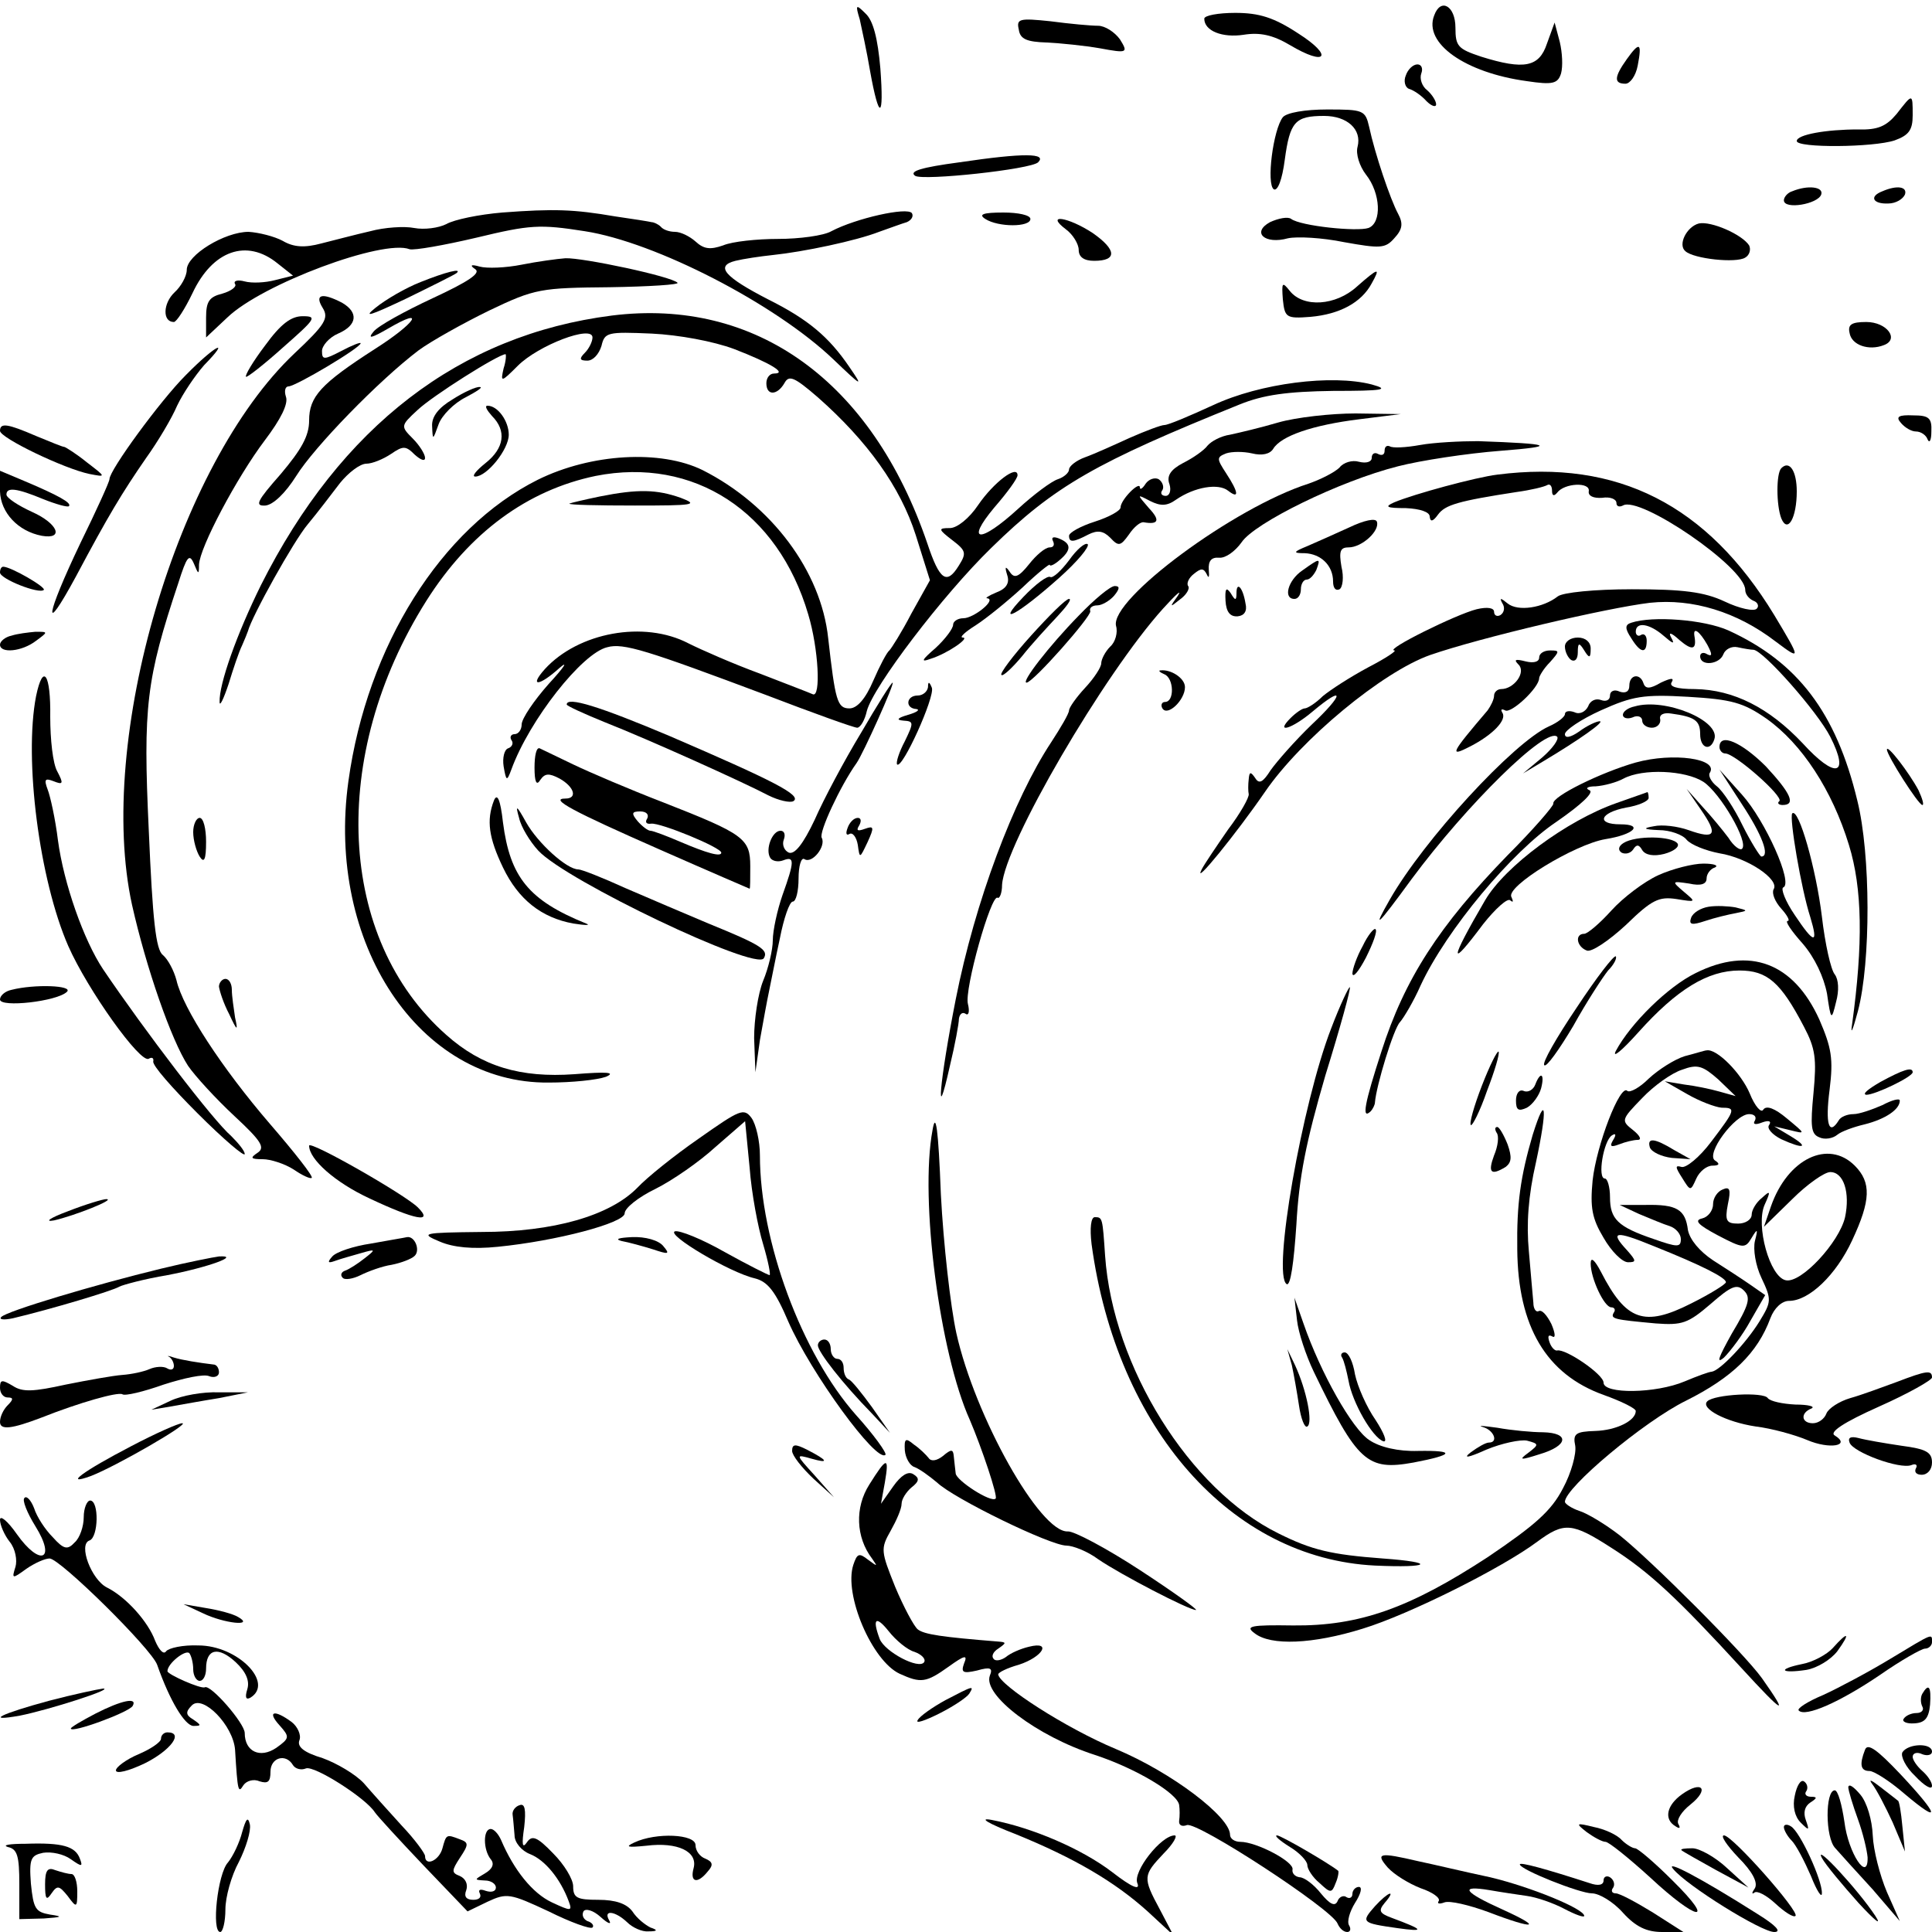 <?xml version="1.0" standalone="no"?>
<!DOCTYPE svg PUBLIC "-//W3C//DTD SVG 20010904//EN"
 "http://www.w3.org/TR/2001/REC-SVG-20010904/DTD/svg10.dtd">
<svg version="1.0" xmlns="http://www.w3.org/2000/svg"
 width="300pt" height="300pt" viewBox="0 0 300 300"
 preserveAspectRatio="xMidYMid meet">
<g transform="translate(0,300) scale(0.1,-0.1)"
fill="#000000" stroke="none">
<path d="M1335 2970 c3 -14 11 -50 16 -80 14 -78 22 -76 16 4 -4 46 -11 74
-23 85 -15 15 -16 14 -9 -9z"/>
<path d="M2227 2976 c-17 -43 48 -89 144 -102 40 -6 48 -4 53 12 3 11 2 32 -2
49 l-8 30 -12 -33 c-12 -36 -35 -41 -102 -20 -36 12 -40 16 -40 45 0 34 -23
47 -33 19z"/>
<path d="M1870 2971 c0 -19 28 -30 61 -25 25 4 45 0 72 -16 57 -34 68 -17 13
18 -38 25 -61 32 -98 32 -26 0 -48 -4 -48 -9z"/>
<path d="M1582 2954 c2 -15 13 -19 43 -20 22 -1 60 -5 83 -9 43 -8 44 -7 31
14 -8 11 -23 21 -34 21 -11 0 -44 3 -74 7 -48 5 -53 4 -49 -13z"/>
<path d="M2526 2908 c-20 -28 -20 -38 -2 -38 7 0 16 12 19 28 7 36 3 38 -17
10z"/>
<path d="M2183 2883 c-4 -9 -1 -19 5 -21 7 -2 19 -10 27 -19 8 -8 15 -10 15
-5 0 5 -6 15 -14 22 -8 6 -12 18 -9 26 3 8 0 14 -6 14 -7 0 -15 -8 -18 -17z"/>
<path d="M2945 2823 c-16 -19 -29 -25 -60 -24 -49 0 -95 -8 -95 -18 0 -11 119
-10 152 1 22 8 28 16 28 39 0 35 0 34 -25 2z"/>
<path d="M1992 2818 c-15 -19 -26 -104 -14 -112 6 -3 13 15 17 46 8 59 16 68
61 68 36 0 59 -21 52 -48 -3 -11 3 -30 13 -43 23 -29 25 -75 4 -83 -18 -6
-105 3 -120 14 -5 4 -20 1 -33 -5 -29 -16 -8 -35 28 -25 14 3 53 1 87 -6 56
-10 64 -10 78 6 13 14 14 23 6 38 -12 22 -36 93 -45 135 -6 26 -9 27 -65 27
-35 0 -63 -5 -69 -12z"/>
<path d="M1490 2748 c-60 -8 -79 -14 -69 -21 12 -8 180 10 191 21 14 14 -21
15 -122 0z"/>
<path d="M2783 2703 c-7 -2 -13 -9 -13 -14 0 -15 53 -6 58 9 4 12 -21 15 -45
5z"/>
<path d="M2923 2703 c-21 -8 -15 -20 9 -19 12 0 23 7 26 14 4 12 -12 15 -35 5z"/>
<path d="M780 2670 c-36 -3 -75 -11 -87 -18 -12 -6 -34 -9 -50 -6 -15 3 -46 1
-68 -5 -22 -5 -56 -14 -76 -19 -26 -7 -43 -6 -60 4 -13 7 -37 13 -53 14 -37 0
-96 -36 -96 -59 0 -10 -9 -26 -19 -35 -18 -17 -19 -46 -1 -46 4 0 17 20 29 45
31 66 84 85 132 46 l24 -19 -28 -7 c-15 -4 -36 -5 -47 -2 -11 3 -18 1 -15 -4
3 -4 -6 -11 -20 -15 -20 -5 -25 -12 -25 -37 l0 -31 33 31 c54 52 242 122 283
106 7 -2 53 6 104 18 83 20 98 21 168 10 110 -17 296 -113 386 -199 45 -43 47
-44 25 -12 -32 47 -64 74 -126 105 -68 35 -83 52 -51 60 12 3 39 7 58 9 48 5
129 22 165 36 17 6 36 13 43 15 7 3 11 9 8 14 -7 10 -87 -8 -125 -28 -12 -7
-50 -12 -83 -12 -32 0 -71 -4 -85 -10 -20 -7 -30 -6 -43 6 -9 8 -23 15 -32 15
-8 0 -18 3 -22 8 -4 4 -11 7 -14 7 -4 1 -29 5 -57 9 -64 11 -95 12 -175 6z"/>
<path d="M1530 2660 c20 -13 70 -13 70 0 0 6 -19 10 -42 10 -32 0 -39 -3 -28
-10z"/>
<path d="M1655 2644 c11 -8 20 -23 20 -32 0 -11 8 -17 24 -17 36 0 35 17 -2
43 -38 25 -75 31 -42 6z"/>
<path d="M2638 2653 c-19 -5 -33 -33 -21 -43 13 -12 79 -19 93 -10 7 4 9 13 6
19 -11 17 -59 38 -78 34z"/>
<path d="M810 2589 c-25 -5 -54 -6 -65 -3 -14 4 -16 2 -7 -4 9 -6 -10 -19 -66
-45 -43 -20 -85 -43 -92 -52 -10 -12 -3 -10 23 5 60 35 42 8 -21 -32 -84 -54
-102 -74 -102 -111 0 -24 -12 -45 -44 -83 -37 -42 -41 -50 -24 -49 12 1 31 19
48 46 28 45 128 148 190 195 19 14 69 42 110 62 71 34 80 35 187 36 61 1 109
4 105 7 -10 10 -147 39 -174 38 -13 -1 -43 -5 -68 -10z"/>
<path d="M653 2562 c-23 -9 -54 -27 -70 -40 -20 -16 -8 -12 47 14 41 20 77 38
79 40 9 8 -16 2 -56 -14z"/>
<path d="M2107 2555 c-33 -30 -83 -33 -104 -7 -12 15 -13 14 -11 -13 3 -28 5
-30 43 -27 45 4 79 22 95 52 14 25 11 25 -23 -5z"/>
<path d="M501 2522 c10 -16 4 -26 -44 -71 -182 -172 -308 -600 -252 -856 22
-98 61 -210 87 -250 11 -16 43 -51 72 -78 42 -39 48 -49 36 -57 -12 -8 -11
-10 8 -10 12 0 34 -7 48 -16 13 -9 26 -15 28 -13 3 2 -27 40 -65 84 -74 86
-135 179 -145 223 -4 15 -13 32 -21 39 -11 8 -16 54 -22 194 -9 192 -4 234 46
384 13 41 17 46 24 30 7 -17 8 -18 8 -2 1 27 59 136 102 193 25 33 37 57 33
68 -3 9 -1 16 4 16 11 0 112 60 112 67 0 2 -13 -3 -30 -12 -27 -14 -30 -14
-30 0 0 8 11 21 25 27 30 13 32 33 6 48 -31 16 -43 13 -30 -8z"/>
<path d="M950 2510 c-236 -30 -421 -172 -545 -419 -37 -75 -65 -153 -64 -181
0 -8 6 4 14 28 7 23 16 50 21 60 4 9 8 19 9 22 6 23 71 140 93 166 15 18 37
47 50 64 13 16 31 30 41 30 9 0 26 7 38 15 19 13 23 13 37 -1 9 -8 16 -11 16
-5 0 6 -9 20 -19 30 -19 19 -19 20 7 44 23 22 126 87 137 87 1 0 1 -10 -3 -22
-5 -22 -4 -22 22 4 32 32 116 64 116 44 0 -6 -5 -17 -12 -24 -9 -9 -8 -12 4
-12 9 0 18 10 22 23 5 21 9 22 78 19 42 -2 96 -12 128 -24 57 -22 83 -38 62
-38 -7 0 -12 -7 -12 -15 0 -20 17 -19 28 0 7 13 15 10 52 -22 77 -68 128 -139
152 -214 l22 -70 -29 -52 c-15 -29 -31 -54 -34 -57 -4 -3 -15 -24 -25 -47 -12
-28 -25 -43 -37 -43 -19 0 -22 12 -33 109 -11 104 -88 207 -195 261 -65 32
-173 26 -256 -15 -150 -75 -265 -258 -294 -468 -35 -252 110 -470 311 -468 36
0 75 4 89 9 16 7 1 8 -49 4 -84 -6 -144 12 -199 61 -169 149 -183 433 -31 674
67 106 157 172 263 194 152 30 283 -55 330 -215 16 -53 20 -130 7 -124 -4 2
-41 16 -82 32 -41 15 -91 37 -111 47 -69 36 -171 17 -223 -40 -25 -28 -9 -27
23 2 14 12 7 1 -17 -25 -23 -26 -42 -54 -42 -63 0 -8 -5 -15 -11 -15 -5 0 -8
-4 -5 -9 4 -5 1 -11 -5 -13 -6 -2 -9 -15 -7 -28 4 -23 5 -24 12 -5 28 77 110
181 149 190 25 7 62 -5 246 -74 73 -28 137 -51 142 -51 5 0 12 12 15 26 10 38
118 180 193 253 99 97 163 133 386 223 37 15 74 20 145 21 78 0 89 2 60 10
-62 16 -173 2 -246 -32 -37 -17 -70 -31 -76 -31 -5 0 -29 -9 -54 -20 -24 -11
-55 -25 -69 -30 -14 -5 -25 -14 -25 -19 0 -5 -8 -12 -17 -15 -10 -3 -38 -24
-62 -46 -59 -54 -83 -53 -37 2 20 23 36 45 36 50 0 17 -37 -11 -61 -46 -14
-21 -33 -36 -44 -36 -19 0 -18 -2 4 -19 21 -16 22 -20 10 -39 -19 -31 -30 -23
-49 34 -86 252 -266 382 -490 354z"/>
<path d="M412 2464 c-19 -25 -32 -47 -30 -49 1 -2 28 19 58 46 50 44 53 48 30
48 -18 0 -34 -12 -58 -45z"/>
<path d="M2872 2483 c3 -19 30 -28 53 -19 25 9 5 36 -27 36 -23 0 -29 -4 -26
-17z"/>
<path d="M288 2417 c-39 -39 -118 -147 -118 -161 0 -4 -20 -48 -45 -99 -54
-113 -60 -150 -7 -52 50 94 71 129 109 184 18 25 40 62 48 81 9 19 28 47 42
63 43 44 17 31 -29 -16z"/>
<path d="M703 2380 c-22 -13 -33 -27 -32 -42 1 -22 1 -22 10 3 5 14 24 33 42
42 17 9 28 16 22 16 -5 1 -25 -8 -42 -19z"/>
<path d="M764 2354 c23 -23 19 -50 -10 -73 -15 -12 -22 -21 -16 -21 18 0 52
42 52 65 0 21 -17 45 -33 45 -5 0 -1 -7 7 -16z"/>
<path d="M1985 2344 c-27 -8 -61 -16 -75 -19 -14 -2 -29 -10 -35 -17 -5 -7
-22 -19 -38 -27 -19 -10 -26 -20 -21 -33 3 -10 0 -18 -6 -18 -6 0 -9 4 -5 9 3
5 0 13 -6 17 -6 3 -15 0 -20 -7 -5 -8 -9 -10 -9 -6 0 11 -30 -19 -30 -31 0 -5
-18 -15 -40 -22 -22 -7 -40 -17 -40 -22 0 -11 7 -10 30 2 14 7 23 6 34 -5 13
-14 16 -13 29 5 8 12 18 20 23 19 23 -4 26 3 8 22 -19 22 -19 22 2 11 16 -8
26 -8 40 2 29 20 66 26 81 14 18 -14 16 -2 -3 27 -15 23 -15 25 0 31 9 3 27 3
40 0 16 -4 28 -1 33 7 12 20 61 37 134 46 l64 8 -70 1 c-38 0 -92 -6 -120 -14z"/>
<path d="M2952 2343 c6 -7 16 -13 23 -13 8 0 16 -6 18 -12 3 -7 6 -2 6 12 1
21 -4 25 -28 25 -23 1 -28 -2 -19 -12z"/>
<path d="M0 2331 c0 -11 100 -59 139 -67 26 -5 26 -5 -4 18 -16 13 -32 23 -35
24 -3 0 -22 8 -44 17 -44 19 -56 21 -56 8z"/>
<path d="M2205 2309 c-22 -4 -43 -5 -47 -2 -5 2 -8 -1 -8 -7 0 -6 -4 -8 -10
-5 -5 3 -10 1 -10 -6 0 -6 -8 -9 -20 -6 -10 3 -24 -1 -30 -9 -7 -7 -28 -18
-48 -25 -116 -37 -309 -180 -299 -221 3 -10 -1 -25 -9 -32 -8 -8 -14 -20 -14
-26 0 -6 -11 -23 -25 -38 -14 -15 -25 -31 -25 -35 0 -5 -13 -27 -28 -50 -58
-88 -118 -247 -148 -399 -25 -127 -32 -206 -9 -103 8 33 14 66 14 73 1 7 5 11
10 8 5 -4 7 3 4 15 -6 22 36 171 46 165 3 -2 7 7 7 20 4 63 158 327 250 429
20 22 30 31 23 20 -13 -18 -13 -19 3 -6 10 7 16 17 13 21 -3 4 1 13 9 19 11 9
15 9 20 -1 3 -7 4 -4 3 7 -1 14 4 20 16 19 10 -1 25 10 35 24 20 30 152 95
243 118 35 9 107 20 159 24 90 7 81 11 -35 15 -27 0 -68 -2 -90 -6z"/>
<path d="M2766 2273 c-8 -8 -8 -57 0 -78 10 -24 24 1 24 42 0 31 -11 49 -24
36z"/>
<path d="M0 2237 c1 -33 28 -62 65 -69 35 -6 25 19 -15 37 -22 10 -40 22 -40
27 0 12 16 10 57 -7 20 -8 38 -13 40 -11 5 5 -17 17 -69 39 l-38 16 0 -32z"/>
<path d="M2325 2263 c-33 -4 -129 -30 -160 -43 -16 -7 -12 -9 18 -9 22 -1 37
-6 37 -13 1 -9 5 -8 13 3 11 15 31 21 122 35 22 3 43 8 48 11 4 2 7 -2 7 -9 0
-8 3 -9 8 -3 11 15 52 17 49 2 -1 -7 7 -11 21 -10 12 2 22 -2 22 -8 0 -5 4 -7
10 -4 26 16 190 -96 190 -131 0 -7 6 -14 13 -17 6 -2 9 -8 5 -12 -4 -5 -27 0
-50 11 -32 15 -65 19 -144 19 -58 0 -107 -5 -115 -11 -23 -18 -62 -24 -78 -11
-11 9 -13 9 -8 0 4 -6 3 -14 -3 -18 -5 -3 -10 -1 -10 5 0 6 -10 8 -27 4 -32
-8 -143 -63 -128 -64 5 0 -13 -12 -40 -26 -28 -15 -59 -35 -71 -45 -11 -11
-24 -19 -28 -19 -4 0 -14 -7 -22 -15 -25 -25 2 -17 34 10 50 42 50 28 -1 -20
-26 -25 -54 -57 -64 -71 -12 -19 -18 -22 -24 -12 -7 10 -9 10 -10 -2 -1 -8 -1
-19 0 -23 1 -5 -13 -30 -32 -55 -18 -26 -37 -54 -41 -62 -15 -29 54 56 98 120
56 82 183 187 257 213 78 27 274 73 341 81 66 7 135 -14 195 -60 40 -30 40
-29 -2 41 -104 171 -243 242 -430 218z"/>
<path d="M931 2229 c-24 -5 -45 -10 -47 -11 -1 -2 44 -3 102 -3 91 0 100 1 71
12 -37 13 -66 14 -126 2z"/>
<path d="M2095 2181 c-22 -10 -51 -23 -65 -29 -22 -9 -23 -11 -4 -11 25 -1 44
-19 44 -44 0 -10 4 -15 10 -12 5 3 7 19 3 35 -4 24 -2 30 11 30 21 0 49 26 44
40 -2 6 -20 2 -43 -9z"/>
<path d="M1635 2160 c3 -6 1 -10 -5 -10 -7 0 -21 -12 -32 -26 -16 -20 -23 -23
-30 -12 -7 10 -8 8 -4 -5 4 -12 -1 -21 -17 -27 -12 -5 -18 -9 -14 -9 15 -2
-21 -31 -37 -31 -9 0 -16 -5 -16 -10 0 -6 -12 -22 -27 -36 -22 -19 -24 -23 -8
-17 26 8 62 33 50 33 -6 0 4 9 20 19 17 11 49 37 73 59 23 22 42 37 42 35 0
-3 7 0 15 7 19 16 19 26 -1 34 -8 3 -12 2 -9 -4z"/>
<path d="M1660 2130 c-12 -16 -25 -28 -29 -26 -4 3 -23 -11 -42 -31 -45 -47
-9 -28 56 30 28 25 47 48 44 52 -4 3 -17 -8 -29 -25z"/>
<path d="M2022 2114 c-22 -15 -30 -44 -12 -44 6 0 10 7 10 15 0 8 4 15 9 15 5
0 11 7 15 15 7 19 6 19 -22 -1z"/>
<path d="M0 2111 c0 -10 61 -34 68 -27 4 4 -51 36 -63 36 -3 0 -5 -4 -5 -9z"/>
<path d="M1675 2044 c-46 -47 -90 -104 -81 -104 10 0 101 103 99 111 -2 5 3 9
11 9 7 0 19 7 26 15 9 11 9 15 1 15 -7 0 -32 -21 -56 -46z"/>
<path d="M1903 2067 c1 -17 7 -25 19 -24 10 1 15 8 12 20 -4 25 -14 35 -14 16
0 -12 -2 -12 -9 0 -7 10 -9 7 -8 -12z"/>
<path d="M1601 2013 c-28 -31 -49 -59 -46 -61 2 -3 17 11 32 29 15 19 40 46
55 62 14 15 23 27 18 27 -5 0 -31 -26 -59 -57z"/>
<path d="M2533 2033 c-10 -3 -10 -9 0 -24 14 -23 24 -25 24 -4 0 8 -4 12 -9 9
-4 -3 -8 0 -8 5 0 16 21 13 43 -6 15 -13 18 -14 12 -3 -5 9 0 8 13 -4 20 -17
27 -15 23 7 -2 14 8 7 20 -14 8 -15 8 -19 0 -15 -6 4 -11 2 -11 -3 0 -16 30
-13 36 3 3 8 13 13 22 11 9 -2 21 -4 25 -4 16 -2 99 -96 119 -135 31 -61 8
-66 -43 -10 -52 55 -107 83 -167 84 -29 0 -41 4 -36 11 4 7 -2 6 -17 -1 -17
-10 -24 -10 -27 -1 -5 16 -22 14 -22 -4 0 -9 -6 -12 -15 -9 -8 4 -15 1 -15 -6
0 -7 -6 -10 -14 -7 -8 3 -17 -1 -20 -10 -4 -8 -13 -13 -21 -9 -8 3 -15 2 -15
-3 0 -4 -11 -13 -25 -19 -55 -25 -194 -176 -247 -269 -28 -49 -20 -42 34 32
86 116 209 237 226 221 3 -4 -7 -18 -23 -32 l-30 -25 30 18 c57 34 98 63 89
63 -5 0 -20 -7 -32 -16 -13 -9 -22 -11 -22 -4 0 6 25 23 56 37 49 22 66 25
135 21 68 -4 86 -9 122 -34 55 -39 102 -111 128 -196 21 -68 22 -154 5 -278
-3 -19 1 -10 9 20 20 76 20 243 -1 327 -33 137 -93 215 -200 264 -38 17 -118
23 -151 12z"/>
<path d="M18 2013 c-10 -2 -18 -9 -18 -14 0 -14 34 -11 56 6 19 14 19 14 -1
14 -11 -1 -28 -3 -37 -6z"/>
<path d="M2430 1996 c0 -8 5 -18 10 -21 6 -3 10 2 10 12 0 15 2 16 10 3 8 -13
10 -12 10 3 0 10 -8 17 -20 17 -11 0 -20 -6 -20 -14z"/>
<path d="M2390 1979 c0 -7 -9 -9 -21 -6 -16 4 -19 3 -11 -5 12 -12 -7 -38 -27
-38 -6 0 -11 -5 -11 -10 0 -6 -5 -16 -10 -23 -58 -68 -60 -73 -27 -56 35 18
57 41 50 52 -3 5 -2 7 4 4 9 -6 53 35 53 50 0 3 7 15 17 25 15 17 15 18 0 18
-10 0 -17 -5 -17 -11z"/>
<path d="M1808 1953 c15 -6 16 -43 1 -43 -5 0 -7 -5 -4 -10 8 -13 35 13 35 33
0 14 -22 28 -38 26 -4 0 -1 -3 6 -6z"/>
<path d="M56 1919 c-19 -98 5 -285 50 -388 30 -68 112 -183 125 -175 5 3 8 1
7 -4 -2 -6 30 -42 69 -81 40 -40 73 -68 73 -63 0 5 -10 17 -21 28 -28 24 -134
163 -199 259 -30 45 -61 133 -70 200 -4 33 -12 69 -16 79 -6 16 -4 18 9 13 15
-6 16 -4 6 15 -7 12 -11 50 -11 85 1 66 -11 85 -22 32z"/>
<path d="M1337 1862 c-26 -43 -58 -103 -72 -135 -18 -38 -31 -54 -40 -51 -7 3
-11 12 -8 20 3 8 1 14 -5 14 -13 0 -24 -29 -16 -42 3 -5 12 -7 20 -4 18 7 18
-1 -1 -54 -8 -23 -15 -55 -15 -70 0 -15 -7 -44 -15 -63 -8 -20 -14 -60 -14
-89 l2 -53 7 50 c5 28 11 61 14 75 3 14 10 51 17 83 6 31 15 57 20 57 5 0 9
16 9 36 0 19 4 33 9 30 12 -8 34 20 27 33 -5 8 29 81 54 116 10 14 60 125 56
125 -2 0 -24 -35 -49 -78z"/>
<path d="M1441 1933 c-1 -7 -8 -13 -16 -13 -18 0 -20 -20 -2 -21 6 -1 1 -5
-13 -9 -17 -5 -19 -8 -7 -9 16 -1 16 -3 2 -32 -9 -17 -14 -33 -12 -36 8 -8 59
105 54 119 -4 10 -6 10 -6 1z"/>
<path d="M880 1906 c0 -2 26 -14 58 -27 71 -28 217 -94 255 -114 16 -8 34 -12
39 -9 14 9 -32 32 -192 101 -109 46 -160 62 -160 49z"/>
<path d="M2538 1903 c-10 -2 -18 -8 -18 -13 0 -5 7 -7 15 -4 8 4 15 1 15 -5 0
-6 7 -11 15 -11 8 0 14 6 13 13 -2 7 5 11 17 9 37 -5 45 -11 45 -32 0 -22 16
-27 22 -8 10 29 -77 65 -124 51z"/>
<path d="M2670 1840 c0 -5 4 -10 9 -10 15 0 91 -67 84 -74 -4 -3 -1 -6 5 -6
21 0 13 18 -26 60 -37 37 -72 53 -72 30z"/>
<path d="M830 1808 c0 -22 3 -29 9 -19 7 10 13 11 30 2 23 -13 28 -31 9 -31
-26 0 12 -20 146 -79 77 -34 140 -61 140 -61 1 0 1 16 1 35 0 43 -10 50 -135
99 -52 20 -115 47 -140 59 -25 12 -48 23 -52 25 -5 2 -8 -11 -8 -30z m175 -79
c-4 -6 -1 -9 6 -8 14 2 109 -37 109 -45 0 -7 -22 -1 -64 17 -21 9 -42 17 -46
17 -4 0 -13 7 -20 15 -10 12 -9 15 4 15 10 0 14 -5 11 -11z"/>
<path d="M2930 1836 c0 -9 49 -86 55 -86 3 0 0 10 -6 23 -15 28 -49 72 -49 63z"/>
<path d="M2540 1816 c-53 -15 -131 -53 -128 -64 0 -4 -31 -40 -71 -80 -106
-109 -160 -192 -196 -305 -26 -80 -31 -106 -17 -93 4 4 7 11 7 14 2 26 29 115
39 125 6 7 21 32 32 57 40 86 142 208 211 254 39 27 59 46 51 49 -7 3 -3 6 10
6 13 1 32 6 43 12 30 16 96 13 124 -5 26 -17 71 -94 60 -104 -3 -3 -13 4 -21
17 -9 12 -27 34 -41 49 l-24 27 22 -32 c27 -39 23 -47 -19 -32 -17 6 -41 9
-54 6 -18 -3 -16 -5 8 -6 17 0 37 -7 43 -15 7 -8 30 -17 51 -21 44 -7 94 -41
84 -56 -3 -6 2 -19 12 -30 9 -10 14 -19 10 -19 -5 0 6 -16 23 -35 19 -22 33
-52 38 -78 6 -42 7 -42 14 -13 5 18 4 35 -2 43 -6 7 -15 47 -20 90 -9 74 -36
169 -46 160 -5 -6 14 -118 28 -161 13 -43 6 -42 -24 3 -15 22 -22 41 -18 43
16 6 -28 104 -64 144 l-35 39 35 -54 c31 -47 44 -81 30 -81 -2 0 -16 22 -29
48 -13 27 -31 54 -40 61 -9 7 -14 17 -11 21 14 22 -57 32 -115 16z"/>
<path d="M767 1757 c-12 -31 -8 -58 14 -104 24 -50 60 -78 109 -87 19 -3 28
-3 20 0 -89 36 -118 72 -129 157 -4 36 -9 46 -14 34z"/>
<path d="M2510 1753 c-77 -27 -173 -98 -204 -151 -56 -96 -56 -108 -3 -37 19
24 38 41 42 37 5 -4 5 -2 2 5 -10 16 98 82 146 90 44 7 60 23 23 23 -38 0 -32
18 9 26 19 3 35 10 35 15 0 5 -1 9 -2 9 -2 -1 -23 -8 -48 -17z"/>
<path d="M806 1730 c3 -14 17 -37 30 -51 44 -47 338 -187 350 -167 8 13 -5 21
-86 54 -36 15 -94 40 -129 55 -35 16 -68 29 -73 29 -18 0 -63 41 -81 73 -15
27 -17 28 -11 7z"/>
<path d="M300 1708 c0 -13 5 -30 10 -38 7 -11 10 -5 10 23 0 20 -4 37 -10 37
-5 0 -10 -10 -10 -22z"/>
<path d="M1316 1714 c-3 -8 -2 -12 3 -9 5 3 11 -5 13 -17 3 -22 3 -21 15 4 11
24 10 26 -4 21 -11 -4 -14 -3 -9 5 4 7 3 12 -2 12 -6 0 -13 -7 -16 -16z"/>
<path d="M2521 1691 c-8 -5 -9 -11 -3 -15 6 -3 14 -1 18 5 5 8 9 8 14 -1 5 -8
18 -10 34 -6 15 4 24 11 21 16 -8 12 -65 13 -84 1z"/>
<path d="M2575 1641 c-22 -10 -55 -35 -73 -55 -18 -20 -37 -36 -42 -36 -15 0
-12 -20 4 -26 7 -3 34 15 61 40 40 39 51 44 78 40 31 -5 31 -5 12 11 -20 17
-19 17 8 13 18 -4 27 -1 27 8 0 7 6 15 13 17 6 3 -1 6 -18 6 -16 0 -48 -8 -70
-18z"/>
<path d="M2653 1592 c-12 -2 -24 -9 -27 -17 -4 -11 1 -12 22 -5 15 5 36 10 47
12 20 4 20 4 0 9 -11 2 -30 3 -42 1z"/>
<path d="M2116 1531 c-9 -16 -16 -36 -16 -43 1 -7 10 4 21 25 11 22 18 41 15
44 -2 3 -12 -9 -20 -26z"/>
<path d="M2448 1435 c-31 -46 -54 -86 -50 -89 3 -4 23 24 45 61 21 38 46 76
54 86 9 9 14 19 12 22 -3 2 -30 -33 -61 -80z"/>
<path d="M2633 1489 c-43 -21 -101 -78 -124 -121 -6 -12 9 0 35 29 60 67 108
96 157 96 43 0 64 -18 100 -87 18 -34 20 -50 15 -103 -5 -52 -4 -64 9 -69 8
-4 21 -2 28 4 6 5 25 12 42 16 32 8 55 23 55 37 0 4 -12 1 -27 -7 -16 -7 -36
-14 -45 -14 -9 0 -20 -4 -23 -10 -15 -24 -21 -6 -14 48 6 48 3 65 -16 109 -40
88 -108 114 -192 72z"/>
<path d="M340 1468 c1 -7 7 -26 16 -43 12 -26 14 -27 9 -5 -2 14 -5 33 -5 43
0 9 -4 17 -10 17 -5 0 -10 -6 -10 -12z"/>
<path d="M18 1463 c-10 -2 -18 -9 -18 -15 0 -13 89 -3 104 12 10 10 -51 12
-86 3z"/>
<path d="M2067 1403 c-45 -116 -92 -383 -69 -397 6 -3 11 33 15 92 4 74 15
129 45 232 23 74 40 136 38 137 -1 2 -15 -27 -29 -64z"/>
<path d="M2301 1314 c-12 -31 -20 -59 -17 -61 2 -2 14 21 25 53 12 31 20 58
18 61 -2 2 -14 -22 -26 -53z"/>
<path d="M2616 1360 c-16 -5 -41 -21 -56 -35 -14 -14 -29 -22 -33 -19 -11 12
-48 -84 -54 -139 -4 -42 -1 -59 17 -89 12 -21 29 -38 38 -38 13 0 13 2 -1 18
-28 30 -20 32 41 7 75 -30 112 -49 112 -56 0 -3 -24 -18 -54 -33 -73 -37 -101
-27 -140 49 -10 19 -16 24 -16 13 0 -23 21 -68 32 -68 5 0 7 -4 4 -8 -6 -10 0
-11 65 -17 41 -3 50 0 85 30 32 28 41 32 52 21 11 -11 8 -22 -19 -67 -20 -36
-25 -48 -12 -37 10 10 29 35 41 57 l23 40 -23 16 c-13 9 -39 26 -58 38 -21 14
-36 32 -39 47 -4 32 -17 40 -66 39 l-40 0 30 -14 c17 -7 38 -16 48 -19 9 -3
17 -12 17 -20 0 -13 -5 -13 -42 0 -56 19 -68 31 -68 65 0 16 -4 29 -8 29 -12
0 -2 59 11 67 6 4 7 1 2 -7 -6 -10 -4 -12 9 -7 10 4 23 7 29 7 7 0 3 7 -7 15
-19 15 -19 16 14 50 18 19 46 39 62 44 24 9 32 6 56 -15 l27 -26 -25 7 c-14 4
-38 9 -55 11 l-30 5 35 -20 c19 -11 43 -20 53 -21 23 0 22 -3 -16 -53 -18 -24
-39 -41 -46 -39 -10 3 -10 0 1 -17 13 -21 13 -21 22 -1 5 11 16 20 25 20 11 0
12 3 4 8 -15 10 31 72 53 72 8 0 12 -4 9 -10 -4 -6 1 -7 11 -3 11 4 15 2 11
-4 -4 -5 5 -15 19 -22 35 -16 44 -13 14 5 l-25 15 25 -6 c24 -6 24 -6 -5 18
-19 16 -32 21 -37 14 -3 -6 -13 5 -21 25 -13 31 -51 70 -67 67 -3 0 -18 -5
-34 -9z"/>
<path d="M2920 1320 c-19 -11 -29 -19 -22 -20 14 0 72 28 72 35 0 9 -15 4 -50
-15z"/>
<path d="M2384 1316 c-3 -8 -11 -13 -18 -10 -7 3 -12 -4 -12 -15 0 -15 4 -17
17 -11 9 5 19 19 22 30 6 23 -1 27 -9 6z"/>
<path d="M1085 1232 c-39 -27 -81 -61 -95 -76 -43 -44 -131 -69 -242 -69 -93
-1 -96 -2 -65 -15 21 -9 51 -12 90 -8 91 9 197 37 197 52 0 8 21 25 48 38 26
13 68 42 93 65 l46 40 7 -72 c3 -40 13 -93 21 -119 8 -27 12 -48 10 -48 -2 0
-34 16 -70 36 -35 20 -70 34 -77 32 -14 -5 85 -64 124 -73 20 -5 32 -20 52
-67 35 -80 137 -220 151 -207 2 3 -18 31 -46 62 -84 95 -149 270 -149 403 0
22 -6 48 -13 58 -12 16 -18 13 -82 -32z"/>
<path d="M1448 1245 c-20 -107 11 -346 58 -450 18 -42 44 -119 40 -122 -7 -7
-61 28 -62 39 -1 7 -2 19 -3 27 -1 11 -4 11 -17 0 -9 -7 -18 -9 -22 -3 -4 5
-14 15 -23 21 -13 11 -15 9 -14 -9 1 -12 8 -24 15 -26 8 -3 23 -14 35 -24 26
-25 176 -98 201 -98 10 0 33 -9 49 -21 35 -24 141 -79 152 -79 4 0 -35 28 -87
62 -52 34 -103 61 -112 60 -43 -2 -144 178 -173 308 -9 41 -20 138 -24 215 -4
104 -8 130 -13 100z"/>
<path d="M2380 1238 c-19 -65 -25 -107 -24 -178 1 -120 45 -194 134 -226 28
-10 50 -21 50 -25 0 -15 -30 -30 -63 -31 -30 -1 -35 -4 -31 -23 2 -12 -6 -42
-19 -66 -18 -35 -43 -57 -117 -107 -121 -79 -199 -107 -302 -106 -66 1 -75 -1
-60 -12 25 -20 91 -17 168 7 72 22 216 94 271 135 42 31 54 30 116 -10 58 -37
101 -77 201 -186 66 -72 75 -77 32 -16 -28 39 -172 183 -221 222 -22 17 -50
34 -63 38 -12 4 -22 11 -22 14 0 22 123 125 188 157 72 36 111 74 131 128 6
16 18 27 29 27 31 0 73 40 98 94 29 62 30 90 4 116 -41 41 -104 11 -130 -63
l-11 -32 44 43 c23 23 50 42 59 42 21 0 31 -32 23 -70 -9 -39 -68 -103 -92
-98 -25 5 -47 85 -33 117 10 22 9 23 -4 11 -9 -7 -16 -19 -16 -26 0 -8 -10
-14 -21 -14 -18 0 -21 4 -16 30 5 23 3 28 -8 23 -8 -3 -15 -13 -15 -23 0 -10
-8 -20 -17 -22 -13 -3 -6 -10 24 -26 40 -21 43 -21 53 -4 9 15 10 14 5 -5 -3
-13 1 -38 10 -57 16 -34 16 -37 -3 -68 -21 -34 -61 -76 -74 -78 -4 0 -23 -7
-42 -15 -45 -19 -126 -20 -126 -2 0 13 -59 53 -72 50 -3 -1 -9 4 -12 13 -3 9
-2 12 4 9 6 -4 5 5 -1 19 -7 14 -15 23 -20 20 -4 -2 -8 4 -8 13 -1 10 -4 46
-7 80 -4 42 -1 86 11 138 18 84 16 110 -5 43z"/>
<path d="M2324 1241 c4 -5 2 -21 -4 -35 -10 -27 -5 -32 18 -18 9 7 10 15 3 35
-6 15 -13 27 -16 27 -4 0 -4 -4 -1 -9z"/>
<path d="M480 1221 c0 -21 40 -57 94 -82 70 -33 100 -39 75 -14 -20 20 -169
105 -169 96z"/>
<path d="M2562 1218 c3 -7 18 -14 34 -16 l29 -2 -25 14 c-31 19 -43 20 -38 4z"/>
<path d="M105 1119 c-27 -10 -37 -17 -21 -14 31 7 97 33 81 33 -5 0 -32 -8
-60 -19z"/>
<path d="M1695 1068 c39 -287 217 -488 440 -499 87 -4 96 5 12 11 -80 6 -110
13 -162 39 -138 68 -257 259 -269 431 -4 59 -4 60 -16 60 -6 0 -8 -17 -5 -42z"/>
<path d="M576 1069 c-27 -4 -54 -13 -60 -20 -8 -9 -7 -11 4 -7 8 3 26 8 40 12
24 7 24 6 6 -8 -10 -8 -24 -17 -30 -19 -6 -2 -8 -7 -4 -11 3 -4 16 -2 28 4 12
6 34 14 48 16 15 3 31 9 36 14 9 9 0 31 -12 29 -4 -1 -29 -5 -56 -10z"/>
<path d="M965 1073 c11 -2 33 -8 49 -13 24 -8 27 -8 16 5 -7 9 -28 15 -49 14
-20 -1 -27 -3 -16 -6z"/>
<path d="M250 1030 c-103 -25 -240 -66 -248 -75 -4 -4 4 -5 18 -2 59 14 156
43 165 49 6 3 39 12 75 18 63 12 115 31 80 29 -8 -1 -49 -9 -90 -19z"/>
<path d="M2014 950 c2 -19 14 -55 26 -80 68 -141 83 -154 155 -141 63 12 66
19 7 18 -31 -1 -60 6 -76 17 -26 17 -75 103 -102 181 l-14 40 4 -35z"/>
<path d="M1270 911 c0 -10 38 -59 84 -106 l28 -30 -28 40 c-16 22 -32 42 -36
43 -5 2 -8 10 -8 18 0 8 -4 14 -10 14 -5 0 -10 7 -10 15 0 8 -4 15 -10 15 -5
0 -10 -4 -10 -9z"/>
<path d="M263 893 c4 -3 7 -9 7 -14 0 -6 -5 -7 -10 -4 -6 4 -19 3 -28 -1 -9
-4 -28 -8 -42 -9 -14 -1 -53 -8 -88 -15 -50 -11 -67 -12 -82 -2 -17 10 -20 10
-20 -3 0 -8 5 -15 12 -15 9 0 9 -3 0 -12 -7 -7 -12 -18 -12 -26 0 -13 18 -11
65 7 58 23 118 40 125 36 4 -3 33 4 64 15 31 10 63 17 71 13 8 -3 15 0 15 6 0
6 -3 11 -7 12 -25 3 -50 7 -63 11 -8 3 -12 3 -7 1z"/>
<path d="M2006 880 c3 -14 8 -42 11 -62 3 -21 9 -36 13 -33 9 5 -1 56 -19 95
l-12 25 7 -25z"/>
<path d="M2084 892 c3 -5 7 -21 10 -36 6 -34 37 -88 54 -94 7 -2 1 13 -12 33
-14 20 -28 52 -32 71 -3 19 -10 34 -16 34 -5 0 -7 -4 -4 -8z"/>
<path d="M2945 854 c-22 -8 -54 -20 -72 -25 -17 -5 -34 -16 -37 -24 -3 -8 -12
-15 -21 -15 -18 0 -20 16 -2 23 6 3 -5 6 -25 6 -20 1 -39 5 -43 10 -6 10 -83
6 -94 -5 -11 -11 29 -32 75 -39 25 -3 61 -13 80 -21 35 -15 69 -9 43 7 -9 5
13 20 69 45 45 20 82 41 82 45 0 12 -8 11 -55 -7z"/>
<path d="M265 825 l-30 -14 30 5 c17 3 50 9 75 13 l45 9 -45 0 c-25 1 -58 -5
-75 -13z"/>
<path d="M203 754 c-73 -38 -106 -62 -62 -46 39 15 155 82 142 82 -6 0 -42
-16 -80 -36z"/>
<path d="M2303 784 c17 -5 24 -24 9 -24 -5 0 -17 -7 -28 -15 -13 -10 -5 -9 24
4 24 10 53 16 63 14 19 -5 19 -6 2 -19 -15 -11 -13 -12 18 -2 44 13 47 33 5
34 -17 0 -49 3 -71 7 -22 3 -32 4 -22 1z"/>
<path d="M2872 760 c5 -15 78 -42 96 -35 7 3 10 0 7 -5 -3 -6 1 -10 9 -10 9 0
16 8 16 19 0 16 -9 21 -47 26 -27 4 -56 9 -67 12 -12 3 -17 1 -14 -7z"/>
<path d="M1230 747 c0 -7 15 -26 33 -43 l32 -29 -30 34 c-30 33 -30 33 -5 26
28 -8 26 -3 -7 14 -18 9 -23 9 -23 -2z"/>
<path d="M1350 695 c-23 -36 -21 -82 4 -115 9 -13 9 -13 -6 -2 -14 11 -17 10
-23 -8 -15 -46 29 -149 72 -169 33 -15 41 -14 76 11 25 18 30 19 24 5 -5 -14
-2 -16 20 -11 21 6 25 4 20 -8 -11 -30 73 -94 163 -123 64 -21 129 -60 131
-78 1 -6 1 -18 0 -24 -1 -7 4 -10 12 -7 16 6 226 -131 234 -153 3 -7 9 -13 15
-13 5 0 6 5 3 10 -4 6 1 22 9 35 9 14 12 25 6 25 -5 0 -10 -5 -10 -11 0 -5 -4
-8 -9 -5 -5 4 -12 0 -14 -6 -4 -9 -12 -5 -26 12 -11 14 -26 25 -33 25 -7 1
-12 6 -11 12 3 12 -56 43 -81 43 -9 0 -16 5 -16 11 0 28 -91 97 -177 133 -77
32 -181 99 -183 116 0 3 14 10 32 15 37 12 52 37 16 28 -13 -3 -29 -10 -36
-16 -7 -5 -16 -7 -19 -3 -4 4 -1 11 7 16 13 9 13 10 0 11 -87 7 -115 11 -125
19 -6 5 -22 35 -35 66 -22 55 -23 59 -7 87 9 16 17 34 17 42 0 7 7 18 15 25
13 10 13 15 3 21 -8 5 -19 -2 -31 -19 l-19 -27 6 33 c7 41 3 40 -24 -3z m70
-260 c11 -4 18 -11 15 -16 -8 -12 -61 16 -69 36 -12 32 -6 37 14 12 11 -14 29
-29 40 -32z"/>
<path d="M38 674 c-4 -3 4 -23 17 -44 33 -53 7 -63 -29 -12 -14 20 -26 30 -26
22 0 -8 7 -24 15 -34 9 -11 12 -29 9 -39 -6 -19 -5 -19 17 -3 13 9 29 16 36
16 16 0 158 -140 167 -165 20 -57 43 -94 56 -95 13 0 13 1 0 10 -12 7 -12 12
-2 22 17 17 64 -31 67 -69 4 -66 5 -68 13 -55 5 7 16 10 25 6 13 -4 17 -1 17
15 0 22 24 29 35 10 4 -6 13 -8 20 -5 13 5 93 -46 107 -68 4 -6 38 -43 76 -83
l68 -71 31 15 c30 14 35 13 95 -15 34 -17 65 -28 68 -25 3 3 -1 8 -8 10 -6 3
-9 9 -6 15 3 5 15 2 27 -9 11 -10 17 -12 13 -5 -10 17 9 15 28 -3 8 -8 23 -15
33 -14 14 0 15 2 3 6 -8 4 -21 14 -28 25 -9 12 -26 18 -53 18 -33 0 -39 3 -39
21 0 11 -14 34 -31 51 -25 26 -33 29 -41 17 -7 -10 -8 -3 -4 24 3 27 1 37 -7
34 -7 -2 -12 -9 -11 -15 1 -7 2 -21 3 -32 0 -11 11 -24 24 -29 23 -9 47 -38
60 -73 6 -16 4 -16 -26 -2 -30 14 -59 50 -79 97 -4 9 -11 17 -16 17 -12 0 -12
-32 0 -47 6 -7 3 -15 -9 -22 -17 -10 -17 -10 0 -11 9 0 17 -5 17 -11 0 -6 -7
-8 -16 -5 -8 3 -12 2 -9 -4 3 -6 -1 -10 -10 -10 -11 0 -15 5 -11 15 3 9 -1 18
-10 22 -13 5 -13 8 0 28 14 21 14 24 0 29 -21 8 -21 8 -27 -14 -5 -19 -27 -29
-27 -12 0 4 -16 26 -36 47 -20 22 -47 52 -59 66 -13 14 -42 31 -64 39 -30 9
-40 18 -36 28 3 8 -3 21 -12 28 -27 20 -39 17 -19 -5 16 -18 16 -20 -5 -35
-25 -17 -49 -6 -49 23 0 15 -53 76 -62 71 -6 -3 -58 20 -58 25 0 12 28 34 34
28 3 -4 6 -15 6 -25 0 -10 5 -18 10 -18 6 0 10 9 10 19 0 31 19 35 46 10 16
-15 22 -29 18 -42 -4 -13 -2 -17 5 -13 37 23 -20 81 -81 81 -24 1 -46 -4 -50
-9 -4 -6 -11 2 -17 16 -11 30 -45 68 -75 83 -24 12 -45 67 -27 73 14 5 15 62
1 62 -5 0 -10 -12 -10 -26 0 -14 -6 -32 -14 -39 -11 -12 -17 -11 -34 8 -12 12
-25 32 -29 45 -5 13 -12 20 -15 16z"/>
<path d="M315 495 c33 -16 81 -21 55 -6 -8 5 -31 11 -50 14 l-35 6 30 -14z"/>
<path d="M2846 441 c-9 -10 -31 -22 -48 -25 -39 -8 -33 -15 7 -9 17 3 38 16
48 29 21 29 17 32 -7 5z"/>
<path d="M2935 424 c-33 -20 -80 -45 -104 -56 -24 -10 -41 -21 -38 -24 10 -11
64 13 126 55 33 23 65 41 70 41 6 0 11 5 11 10 0 14 3 15 -65 -26z"/>
<path d="M76 359 c-74 -20 -101 -33 -45 -23 45 9 148 42 129 42 -8 -1 -46 -9
-84 -19z"/>
<path d="M1468 360 c-20 -11 -40 -25 -43 -31 -4 -6 11 -1 33 10 22 11 43 25
47 31 8 13 7 13 -37 -10z"/>
<path d="M2985 370 c-3 -5 -3 -14 0 -20 3 -5 -1 -10 -9 -10 -8 0 -17 -4 -20
-9 -3 -4 4 -8 17 -7 16 1 22 8 24 29 2 28 -2 34 -12 17z"/>
<path d="M148 339 c-21 -11 -38 -21 -38 -23 0 -8 90 25 96 35 8 14 -17 9 -58
-12z"/>
<path d="M250 300 c0 -5 -16 -16 -35 -24 -19 -8 -35 -20 -35 -25 0 -6 20 -1
45 11 40 20 61 48 35 48 -5 0 -10 -4 -10 -10z"/>
<path d="M2896 283 c-9 -23 -7 -33 7 -33 7 0 32 -16 55 -36 57 -48 53 -33 -7
31 -36 38 -51 49 -55 38z"/>
<path d="M2954 279 c-3 -6 5 -23 20 -37 14 -15 26 -22 26 -15 0 6 -7 16 -15
23 -8 7 -15 17 -15 22 0 6 7 8 15 4 8 -3 15 -1 15 4 0 14 -37 13 -46 -1z"/>
<path d="M2787 212 c-4 -17 0 -33 9 -42 13 -13 14 -13 8 4 -4 11 -2 21 7 27
11 7 11 9 1 9 -7 0 -11 4 -7 9 3 5 1 12 -4 15 -5 3 -11 -7 -14 -22z"/>
<path d="M2907 230 c7 -9 21 -36 32 -60 l19 -45 -4 39 c-2 22 -5 40 -7 40 -1
1 -13 10 -27 21 -14 11 -19 13 -13 5z"/>
<path d="M2612 214 c-24 -17 -29 -39 -10 -50 6 -4 8 -3 4 4 -3 6 5 19 19 30
30 24 18 38 -13 16z"/>
<path d="M2870 225 c0 -5 7 -28 15 -50 8 -22 14 -48 15 -59 1 -40 -30 6 -36
55 -4 27 -10 49 -15 49 -15 0 -15 -74 1 -90 8 -9 34 -38 58 -64 l42 -49 -20
45 c-11 26 -21 65 -22 88 -1 24 -9 51 -19 63 -10 12 -18 18 -19 12z"/>
<path d="M376 155 c-4 -16 -14 -37 -22 -47 -16 -17 -26 -108 -12 -108 4 0 8
16 8 35 0 19 9 52 21 74 11 22 19 48 17 58 -3 13 -6 9 -12 -12z"/>
<path d="M1577 152 c91 -37 154 -74 205 -120 l40 -37 -21 40 c-27 50 -26 53 6
87 15 15 22 28 17 28 -21 0 -65 -56 -58 -74 5 -12 -8 -7 -39 17 -47 36 -124
69 -187 81 -21 4 -7 -5 37 -22z"/>
<path d="M2464 155 c11 -8 24 -15 29 -15 5 0 36 -25 69 -55 74 -69 104 -73 35
-5 -28 28 -54 50 -58 50 -4 0 -14 6 -21 13 -7 8 -27 17 -43 20 -28 7 -29 6
-11 -8z"/>
<path d="M2770 163 c0 -5 6 -15 12 -21 7 -7 20 -32 30 -55 9 -23 17 -35 17
-27 1 20 -34 96 -48 104 -6 4 -11 3 -11 -1z"/>
<path d="M985 139 c-15 -7 -11 -8 19 -5 48 6 80 -9 73 -35 -6 -22 6 -25 22 -5
9 10 8 15 -4 20 -8 3 -15 12 -15 21 0 17 -61 20 -95 4z"/>
<path d="M2003 132 c15 -9 27 -22 27 -28 0 -6 8 -19 19 -28 17 -16 19 -16 25
0 4 9 5 18 4 19 -15 12 -89 55 -95 55 -5 0 4 -8 20 -18z"/>
<path d="M2699 116 c22 -22 31 -39 26 -48 -5 -7 -5 -10 -1 -7 4 4 19 -4 33
-17 14 -13 28 -22 31 -19 7 6 -98 125 -111 125 -6 0 4 -15 22 -34z"/>
<path d="M12 132 c15 -3 18 -14 18 -58 l0 -54 38 1 c28 2 31 3 10 6 -23 4 -26
9 -30 48 -3 39 0 44 19 48 13 2 32 -2 43 -10 17 -12 19 -12 14 1 -7 19 -27 25
-84 23 -25 0 -37 -2 -28 -5z"/>
<path d="M2611 127 c2 -2 27 -16 54 -31 l50 -27 -33 30 c-18 17 -43 31 -54 31
-12 0 -19 -1 -17 -3z"/>
<path d="M2829 115 c6 -11 32 -42 57 -70 25 -27 37 -37 26 -20 -27 41 -96 115
-83 90z"/>
<path d="M2155 100 c10 -11 33 -25 51 -32 18 -6 31 -15 28 -20 -3 -4 1 -5 9
-2 8 3 38 -4 68 -15 73 -28 86 -25 22 4 -60 27 -68 38 -20 30 17 -3 44 -7 58
-9 15 -2 41 -11 58 -20 17 -9 31 -14 31 -11 0 11 -83 45 -146 60 -38 8 -88 20
-112 25 -60 14 -67 13 -47 -10z"/>
<path d="M2360 105 c0 -8 93 -45 112 -45 11 0 33 -13 48 -30 20 -22 37 -30 61
-30 l33 0 -47 30 c-26 16 -52 30 -58 30 -6 0 -8 4 -4 9 3 5 1 12 -5 16 -5 3
-10 1 -10 -5 0 -7 -8 -9 -22 -4 -68 22 -108 33 -108 29z"/>
<path d="M2598 98 c21 -26 137 -98 157 -98 12 0 3 10 -26 28 -90 57 -144 85
-131 70z"/>
<path d="M70 74 c0 -23 2 -26 10 -14 9 13 12 12 25 -4 14 -19 15 -19 15 7 0
15 -4 27 -9 27 -5 0 -16 3 -25 6 -12 5 -16 0 -16 -22z"/>
<path d="M2135 40 c-22 -25 -21 -26 35 -34 43 -6 42 -3 -9 16 -19 7 -21 11
-11 23 19 22 6 18 -15 -5z"/>
</g>
</svg>
